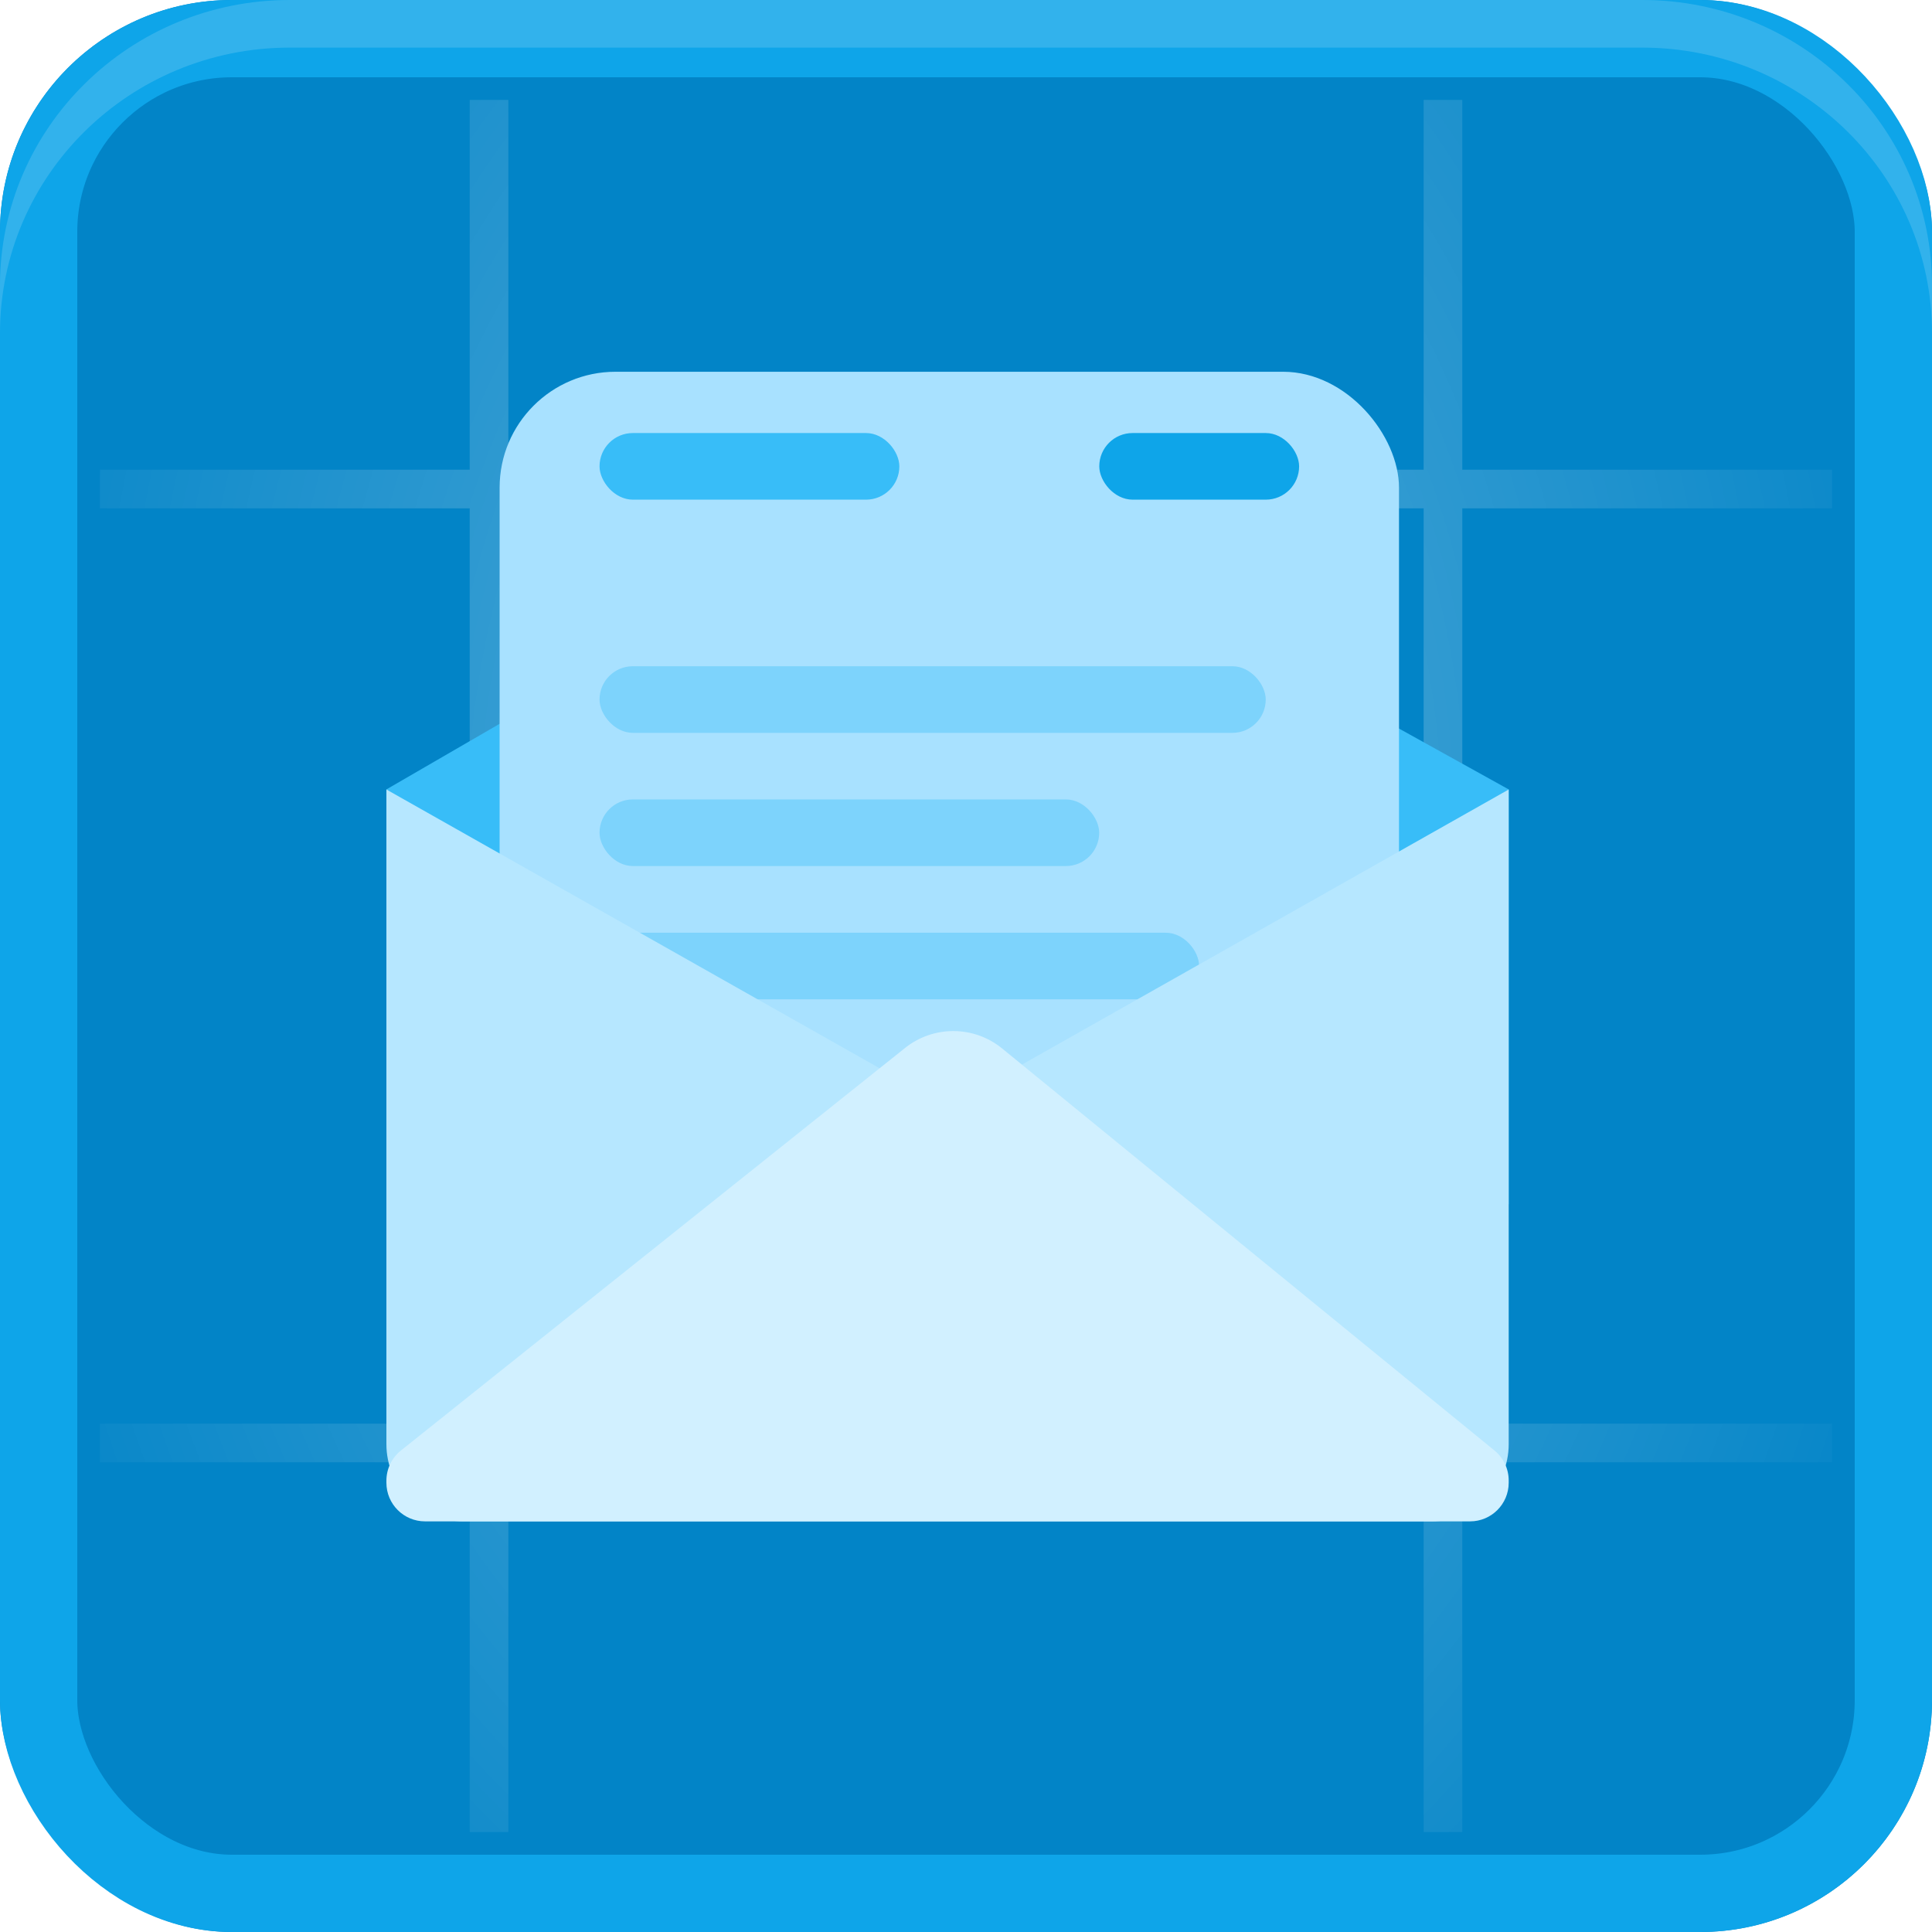 <svg width="50" height="50" viewBox="0 0 50 50" fill="none" xmlns="http://www.w3.org/2000/svg">
<g filter="url(#filter0_ii_258_35449)">
<rect width="50" height="50" rx="6" fill="#0284C7"/>
</g>
<path opacity="0.2" d="M2.586 12.656H47.413M2.586 37.344H47.413M37.344 2.586L37.344 47.413M12.656 2.586L12.656 47.413" stroke="url(#paint0_radial_258_35449)"/>
<rect x="1" y="1" width="48" height="48" rx="5" stroke="#0EA5E9" stroke-width="2"/>
<path opacity="0.15" d="M7.5 0C3.358 0 0 3.308 0 7.389V8.621C0 4.54 3.358 1.232 7.5 1.232H42.5C46.642 1.232 50 4.54 50 8.621V7.389C50 3.308 46.642 0 42.5 0H7.5Z" fill="white"/>
<path d="M23.225 12.766L10 20.43V31.164H39.045V20.43L25.198 12.748C24.583 12.406 23.834 12.413 23.225 12.766Z" fill="#38BDF8"/>
<g filter="url(#filter1_i_258_35449)">
<rect x="12.93" y="8.621" width="23.276" height="25.862" rx="3" fill="#A8E1FF"/>
</g>
<rect x="15.516" y="17.242" width="17.241" height="1.724" rx="0.862" fill="#7DD3FC"/>
<rect x="15.516" y="20.689" width="12.931" height="1.724" rx="0.862" fill="#7DD3FC"/>
<rect x="15.516" y="24.139" width="15.517" height="1.724" rx="0.862" fill="#7DD3FC"/>
<g filter="url(#filter2_d_258_35449)">
<path d="M10 20.432L24.522 28.64L39.045 20.432V37.374C39.045 38.478 38.149 39.374 37.045 39.374H12C10.895 39.374 10 38.478 10 37.374V20.432Z" fill="#B6E7FF"/>
</g>
<path d="M23.423 27.121L10.376 37.539C10.138 37.729 10 38.016 10 38.321V38.373C10 38.925 10.448 39.373 11 39.373H38.045C38.597 39.373 39.045 38.925 39.045 38.373V38.314C39.045 38.014 38.91 37.729 38.677 37.539L25.936 27.135C25.207 26.539 24.16 26.533 23.423 27.121Z" fill="#D1F0FF"/>
<rect x="15.516" y="11.207" width="7.759" height="1.724" rx="0.862" fill="#38BDF8"/>
<rect x="28.449" y="11.207" width="5.172" height="1.724" rx="0.862" fill="#0EA5E9"/>
<defs>
<filter id="filter0_ii_258_35449" x="0" y="0" width="50" height="50" filterUnits="userSpaceOnUse" color-interpolation-filters="sRGB">
<feFlood flood-opacity="0" result="BackgroundImageFix"/>
<feBlend mode="normal" in="SourceGraphic" in2="BackgroundImageFix" result="shape"/>
<feColorMatrix in="SourceAlpha" type="matrix" values="0 0 0 0 0 0 0 0 0 0 0 0 0 0 0 0 0 0 127 0" result="hardAlpha"/>
<feMorphology radius="2" operator="erode" in="SourceAlpha" result="effect1_innerShadow_258_35449"/>
<feOffset/>
<feGaussianBlur stdDeviation="1.5"/>
<feComposite in2="hardAlpha" operator="arithmetic" k2="-1" k3="1"/>
<feColorMatrix type="matrix" values="0 0 0 0 0 0 0 0 0 0 0 0 0 0 0 0 0 0 0.2 0"/>
<feBlend mode="normal" in2="shape" result="effect1_innerShadow_258_35449"/>
<feColorMatrix in="SourceAlpha" type="matrix" values="0 0 0 0 0 0 0 0 0 0 0 0 0 0 0 0 0 0 127 0" result="hardAlpha"/>
<feMorphology radius="3" operator="erode" in="SourceAlpha" result="effect2_innerShadow_258_35449"/>
<feOffset/>
<feGaussianBlur stdDeviation="1"/>
<feComposite in2="hardAlpha" operator="arithmetic" k2="-1" k3="1"/>
<feColorMatrix type="matrix" values="0 0 0 0 0 0 0 0 0 0 0 0 0 0 0 0 0 0 0.03 0"/>
<feBlend mode="normal" in2="effect1_innerShadow_258_35449" result="effect2_innerShadow_258_35449"/>
</filter>
<filter id="filter1_i_258_35449" x="12.93" y="8.621" width="23.277" height="25.861" filterUnits="userSpaceOnUse" color-interpolation-filters="sRGB">
<feFlood flood-opacity="0" result="BackgroundImageFix"/>
<feBlend mode="normal" in="SourceGraphic" in2="BackgroundImageFix" result="shape"/>
<feColorMatrix in="SourceAlpha" type="matrix" values="0 0 0 0 0 0 0 0 0 0 0 0 0 0 0 0 0 0 127 0" result="hardAlpha"/>
<feOffset dy="1"/>
<feComposite in2="hardAlpha" operator="arithmetic" k2="-1" k3="1"/>
<feColorMatrix type="matrix" values="0 0 0 0 1 0 0 0 0 1 0 0 0 0 1 0 0 0 0.5 0"/>
<feBlend mode="normal" in2="shape" result="effect1_innerShadow_258_35449"/>
</filter>
<filter id="filter2_d_258_35449" x="6" y="16.432" width="37.043" height="26.941" filterUnits="userSpaceOnUse" color-interpolation-filters="sRGB">
<feFlood flood-opacity="0" result="BackgroundImageFix"/>
<feColorMatrix in="SourceAlpha" type="matrix" values="0 0 0 0 0 0 0 0 0 0 0 0 0 0 0 0 0 0 127 0" result="hardAlpha"/>
<feOffset/>
<feGaussianBlur stdDeviation="2"/>
<feComposite in2="hardAlpha" operator="out"/>
<feColorMatrix type="matrix" values="0 0 0 0 0 0 0 0 0 0 0 0 0 0 0 0 0 0 0.11 0"/>
<feBlend mode="normal" in2="BackgroundImageFix" result="effect1_dropShadow_258_35449"/>
<feBlend mode="normal" in="SourceGraphic" in2="effect1_dropShadow_258_35449" result="shape"/>
</filter>
<radialGradient id="paint0_radial_258_35449" cx="0" cy="0" r="1" gradientUnits="userSpaceOnUse" gradientTransform="translate(24.675 21.751) rotate(89.534) scale(39.983 27.469)">
<stop offset="0.411" stop-color="white"/>
<stop offset="1" stop-color="white" stop-opacity="0"/>
</radialGradient>
</defs>
</svg>
